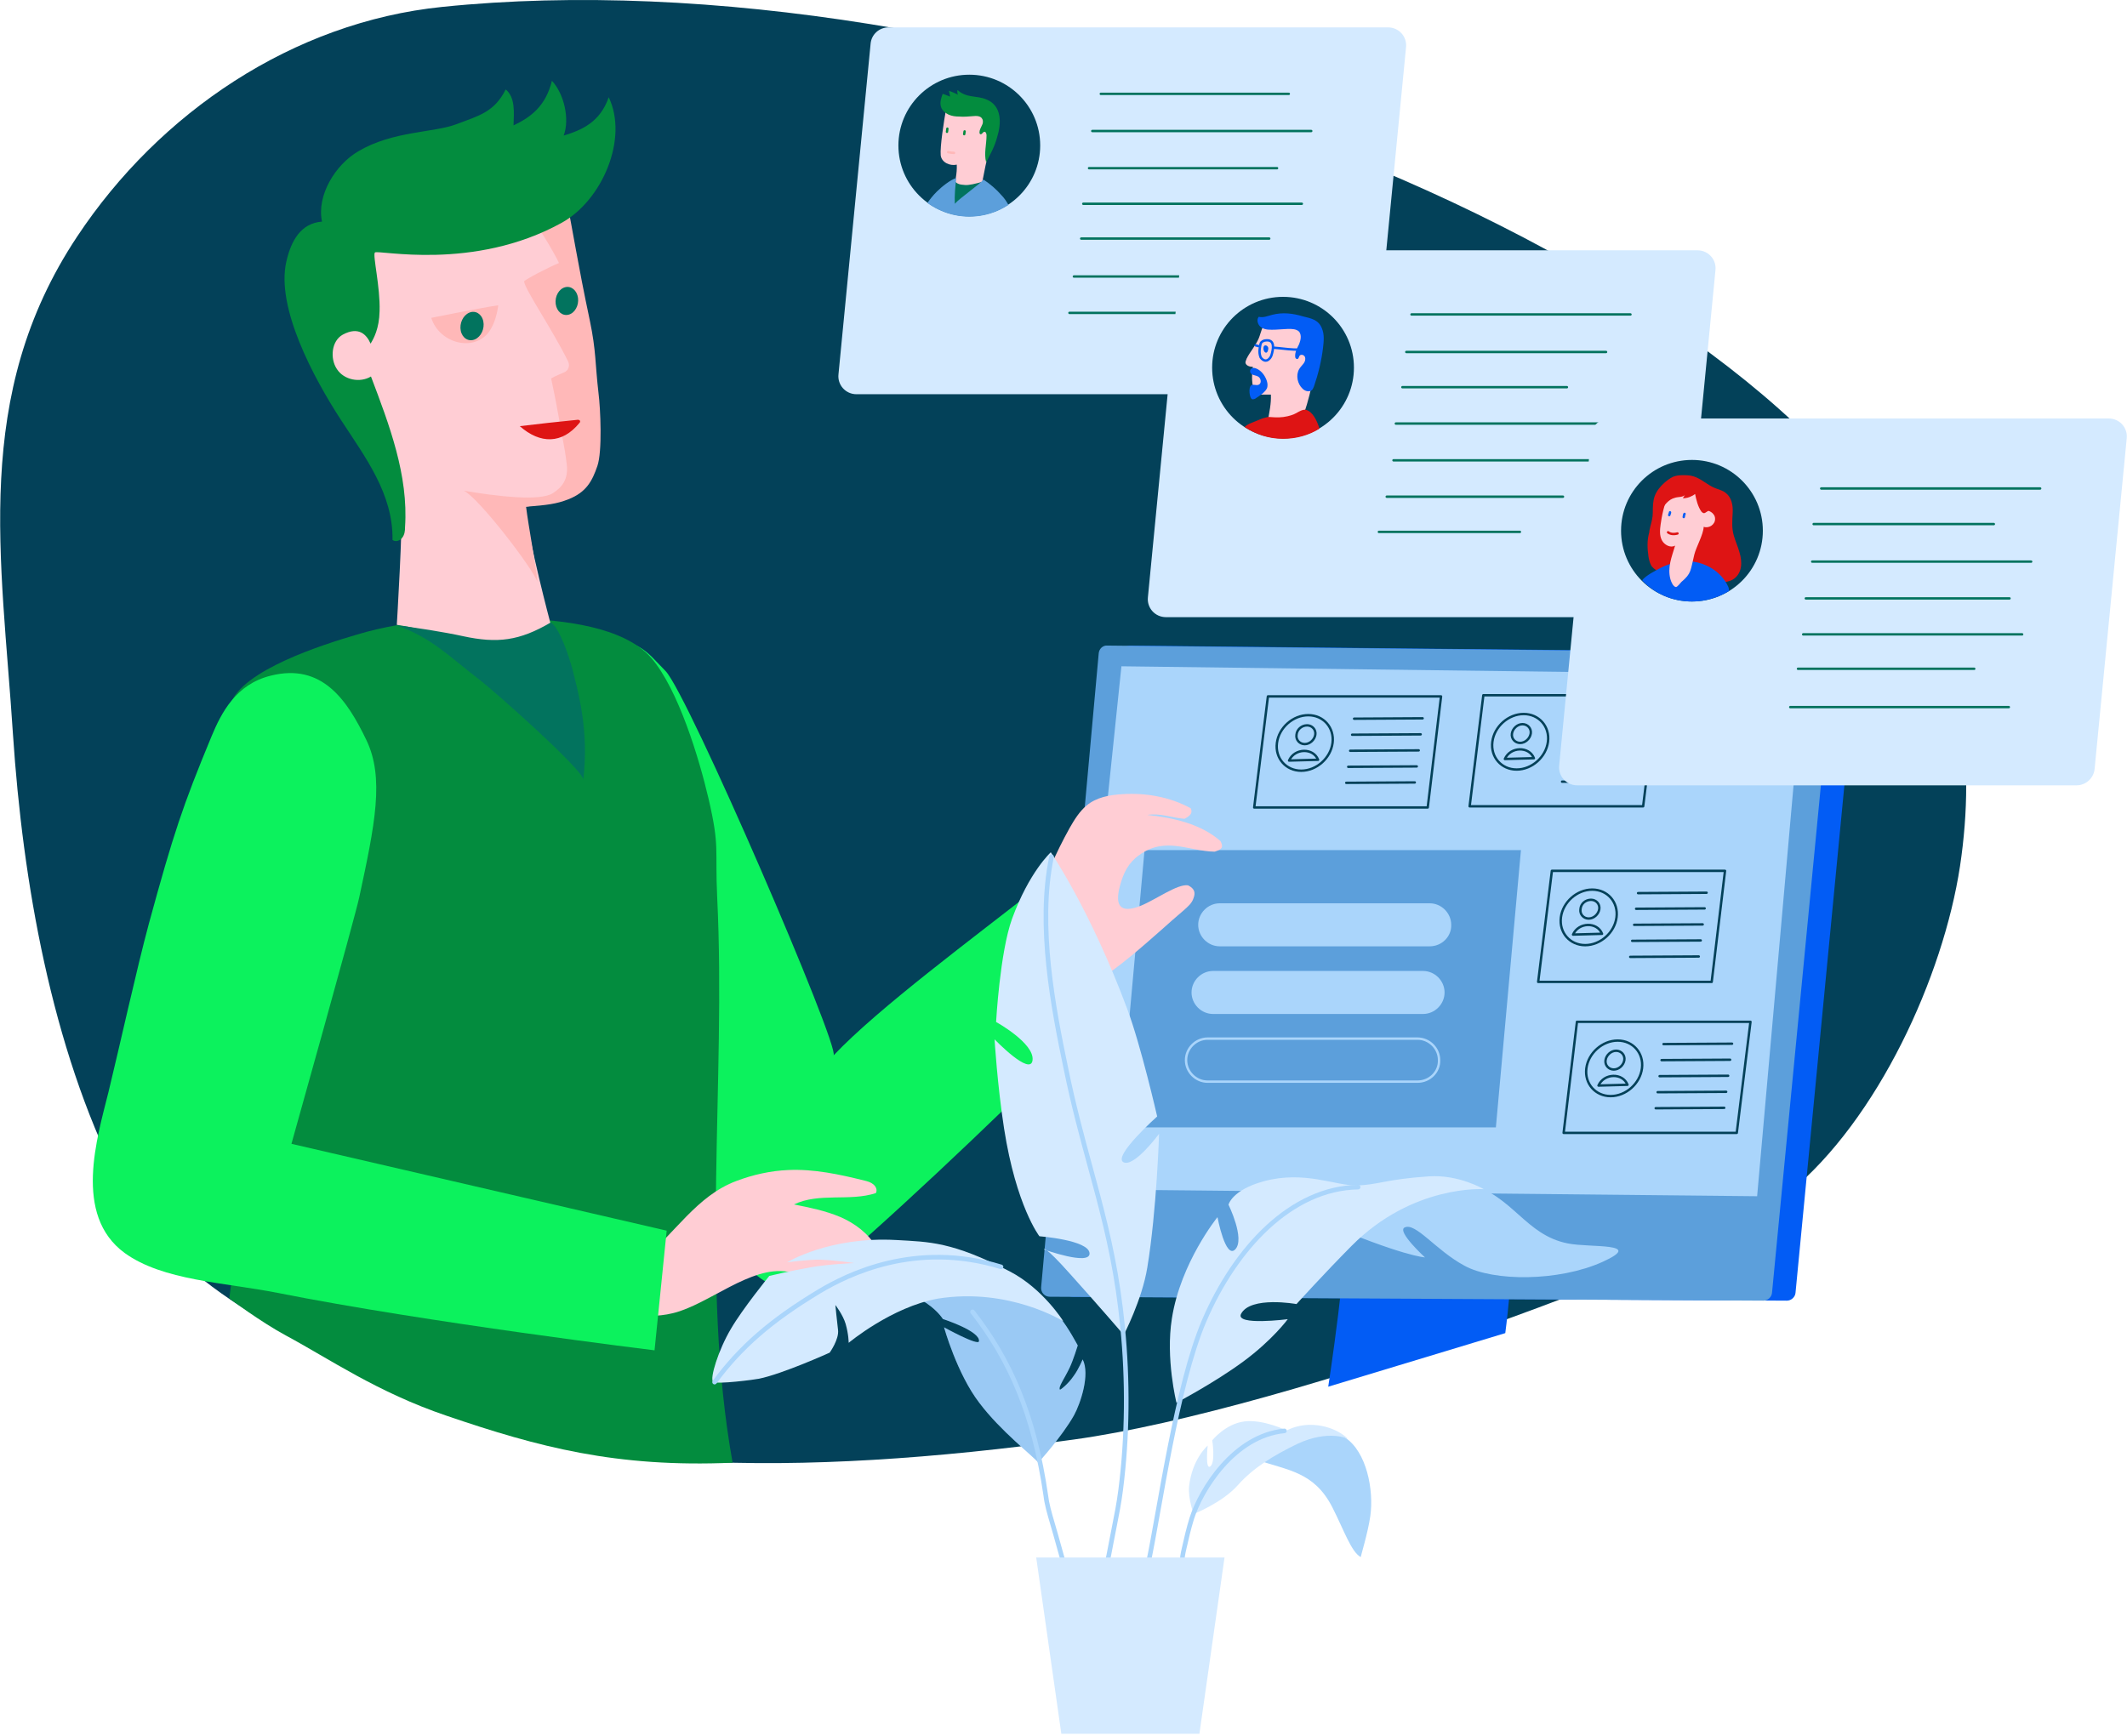 <svg width="887" height="724" viewBox="0 0 887 724" fill="none" xmlns="http://www.w3.org/2000/svg">
<path d="M167.602 581.214C231.958 614.983 331.922 616.452 447.892 600.464C537.729 588.065 716.422 521.831 746.151 497.358C783.066 467.015 810.343 407.469 817.367 361.298C824.228 315.619 817.693 273.039 794.336 232.581C716.26 96.521 406.73 -19.962 184.426 2.878C122.194 9.24 66.495 46.926 32.193 98.642C-11.908 165.04 0.669 232.907 5.406 306.321C9.489 367.825 21.413 436.507 49.344 491.976C72.375 537.655 122.03 557.232 167.602 581.214Z" fill="#034159"/>
<path d="M632.14 498.175C630.832 533.739 627.73 556.09 627.73 556.09L553.9 578.441C553.9 578.441 562.067 526.072 562.557 494.585C562.557 493.606 566.966 496.869 567.784 496.379" fill="#025CF5"/>
<path d="M467.984 272.55L443.973 537.001C443.809 539.123 445.444 540.917 447.566 540.917L745.171 542.55C746.968 542.55 748.6 541.081 748.764 539.287L774.083 276.302C774.245 274.182 772.612 272.388 770.488 272.388L471.576 269.287C469.616 269.125 468.146 270.592 467.984 272.55Z" fill="#025CF5"/>
<path d="M458.184 272.55L434.172 537.001C434.009 539.123 435.642 540.917 437.766 540.917L735.37 542.55C737.168 542.55 738.8 541.081 738.964 539.287L764.281 276.302C764.445 274.182 762.811 272.388 760.688 272.388L461.777 269.287C459.98 269.125 458.346 270.592 458.184 272.55Z" fill="#5C9FDB"/>
<path d="M752.031 281.522L467.656 277.934L444.952 496.054L732.757 498.99L752.031 281.522Z" fill="#AAD5FB"/>
<path d="M341.396 532.923C337.966 535.207 334.373 536.839 330.452 537.165C317.712 538.308 308.4 525.909 302.357 514.652C288.31 488.385 272.793 462.12 263.482 434.387C253.682 405.021 246.333 375.33 232.938 347.594C223.79 328.672 213.991 308.279 217.421 287.56C218.727 279.403 222.81 271.081 230.326 267.819C236.369 265.209 239.961 262.108 246.495 263.577C268.709 268.472 268.547 270.755 277.53 279.892C286.84 289.354 350.542 437.16 347.603 440.259C366.223 420.519 406.242 390.992 433.355 369.62C439.563 381.04 443.645 389.685 451.487 399.801C460.306 411.221 460.634 421.498 459.164 422.967C426.496 455.595 384.028 496.707 349.236 526.888C346.623 529.008 344.173 531.129 341.396 532.923Z" fill="#0CF25D"/>
<path d="M148.817 264.72C170.378 258.194 194.715 257.215 217.257 258.031C233.916 258.684 260.051 261.129 271.649 274.508C282.919 287.722 291.575 316.434 295.496 333.239C300.233 353.632 298.11 353.632 299.09 374.513C302.847 451.19 291.955 534.613 305.512 610.148C257.001 612.269 224.497 603.622 186.275 590.572C157.363 580.782 137.273 566.79 119.305 557.126C108.688 551.418 95.621 541.628 95.621 541.628C95.621 541.628 102.919 483.982 102.755 480.066C102.429 418.725 94.262 414.809 97.692 353.468C98.672 335.033 90.342 311.541 96.058 293.922C100.632 279.564 134.933 268.797 148.817 264.72Z" fill="#038C3E"/>
<path d="M165.479 260.642C179.853 262.762 184.917 266.024 203.047 268.797C221.178 271.571 229.507 259.825 229.507 259.825C229.507 259.825 220.524 226.055 218.891 211.373C235.388 209.251 241.922 208.599 246.823 196.2C248.945 190.654 251.395 169.119 242.412 121.808C240.451 111.204 235.225 85.59 231.796 74.334C228.529 63.566 216.931 72.05 205.661 71.56C178.383 70.581 155.352 83.959 140.978 107.288C127.421 129.149 139.182 159.493 152.412 178.744C160.579 190.816 164.989 197.669 167.276 212.841C168.093 217.083 165.479 260.642 165.479 260.642Z" fill="#FFCDD4"/>
<path d="M233.102 109.735C229.998 110.877 218.564 116.75 218.564 117.403C218.867 120.733 230.423 137.55 236.915 150.776C237.75 152.477 237.088 154.506 235.353 155.273C233.505 156.089 231.636 156.804 229.834 157.862C231.794 167.161 231.794 167.324 234.408 181.68C235.225 186.085 235.879 189.511 236.369 193.917C237.021 199.952 234.408 203.215 230.652 205.663C225.261 209.251 206.803 206.967 193.411 204.684C199.616 207.621 221.994 236.822 224.118 242.694C223.3 234.701 220.362 219.366 219.382 211.373C227.875 210.719 232.122 210.23 237.021 208.272C244.534 205.337 246.985 200.606 249.109 194.406C251.232 188.368 250.415 170.424 249.599 164.061C248.129 151.336 248.619 146.442 246.005 133.88C240.616 108.43 239.307 98.152 235.715 80.696C236.205 82.328 216.113 90.811 219.544 89.343C221.504 88.853 232.122 107.125 233.102 109.735Z" fill="#FFB8B8"/>
<path d="M149.472 63.077C139.671 68.787 131.994 81.675 134.281 92.442C125.461 93.095 121.377 100.436 119.417 109.083C115.007 128.17 130.688 157.536 142.285 175.318C152.248 190.654 164.009 205.988 163.682 225.238C164.989 226.217 166.786 225.566 167.766 224.261C168.746 222.955 168.909 221.486 168.909 219.856C170.379 198.32 162.375 177.276 154.698 157.046C150.125 159.82 143.428 158.515 140.488 153.947C137.548 149.542 138.201 142.2 142.938 139.59C149.635 136.001 152.902 139.59 154.535 143.342C155.842 141.222 158.129 137.143 158.292 129.802C158.619 119.687 155.352 106.472 156.332 105.33C157.475 104.025 197.33 113.324 234.244 92.932C251.069 83.633 262.176 57.856 253.846 40.563C250.251 51.004 242.576 54.267 235.062 56.551C237.675 49.699 235.225 39.095 230.162 33.711C227.547 44.316 221.342 48.884 214.155 52.309C214.317 46.926 214.971 40.727 210.888 37.3C206.151 46.763 199.78 48.231 190.306 51.82C180.833 55.409 163.845 54.593 149.472 63.077Z" fill="#038C3E"/>
<path d="M623.809 470.278H466.84L477.294 354.611H634.263L623.809 470.278Z" fill="#5C9FDB"/>
<path d="M243.228 325.245C245.678 305.178 241.268 289.191 238.655 278.913C237.511 274.671 233.428 261.783 229.671 259.663C216.603 267.329 207.457 268.472 193.083 265.371C185.733 263.741 172.502 261.619 164.989 260.804C179.363 265.371 188.346 274.671 199.454 283.155C205.823 287.886 243.882 321.819 243.228 325.245Z" fill="#02735E"/>
<path d="M216.767 177.765C225.261 185.27 234.408 185.27 241.596 176.46C241.758 176.297 241.922 176.134 241.922 175.808C241.922 175.155 241.106 174.992 240.451 175.155C232.448 175.971 224.608 176.786 216.767 177.765Z" fill="#DE1414"/>
<path d="M207.784 127.354C202.557 128.007 179.853 132.575 179.853 132.575C183.119 143.179 197.656 147.095 204.027 138.285C206.151 135.185 207.293 131.107 207.784 127.354Z" fill="#FFB8B8"/>
<path d="M198.01 141.582C200.606 140.488 202.189 137.102 201.548 134.021C200.909 130.94 198.286 129.33 195.692 130.424C193.096 131.519 191.512 134.904 192.151 137.985C192.792 141.067 195.414 142.677 198.01 141.582Z" fill="#02735E"/>
<path d="M237.151 131.252C239.723 130.559 241.465 127.437 241.046 124.28C240.627 121.122 238.202 119.125 235.633 119.818C233.061 120.511 231.319 123.633 231.738 126.79C232.157 129.948 234.582 131.945 237.151 131.252Z" fill="#02735E"/>
<path d="M458.02 408.937C467.494 402.738 475.987 395.233 484.317 387.891C487.421 385.118 490.524 382.345 493.629 379.733C495.261 378.267 497.057 376.798 497.711 374.677C498.528 372.557 498.365 370.761 495.425 369.294C491.014 368.641 481.866 375.33 475.823 377.777C471.74 379.408 463.737 381.855 467.004 369.62C468.474 364.235 470.434 359.994 475.007 356.731C485.951 348.737 495.751 355.101 506.531 355.263C509.636 354.284 510.288 353.468 508.981 350.859C500.814 343.68 489.218 341.069 478.438 339.928C483.991 339.111 488.402 341.069 493.955 341.559C496.077 340.418 497.547 339.275 496.567 337.155C487.911 332.424 477.784 330.628 467.984 331.281C462.593 331.607 457.204 332.586 453.119 336.012C450.179 338.46 448.056 341.886 446.096 345.311C440.215 355.916 435.316 367.008 431.721 378.592C426.332 395.885 437.602 422.313 458.02 408.937Z" fill="#FFCDD4"/>
<path d="M307.094 492.627C313.953 490.018 321.305 488.385 328.654 488.06C339.436 487.57 350.052 489.854 360.506 492.465C361.812 492.791 363.12 493.117 364.263 494.096C365.407 495.075 365.897 496.543 365.243 497.686C354.299 501.274 341.558 497.358 331.104 502.417C337.638 503.722 344.173 505.026 350.378 507.638C356.423 510.247 362.14 514.489 365.407 520.199C366.387 522.157 367.203 524.276 366.549 526.398C365.897 528.518 363.282 529.987 361.486 528.682C361.976 530.64 362.466 532.76 361.812 534.718C361.16 536.676 358.873 538.144 357.075 537.329C357.565 539.613 357.403 542.875 355.115 543.691C354.299 544.016 353.483 543.854 352.666 543.691C343.519 541.571 337.802 531.945 328.492 530.476C312.975 527.867 295.498 544.18 280.633 547.77C277.366 548.585 273.936 548.911 270.505 548.911C269.525 548.911 268.547 548.911 267.566 548.422C265.116 547.281 264.788 544.016 264.788 541.407C264.788 538.144 264.626 534.718 264.626 531.455C264.626 530.476 264.626 529.661 264.952 528.682C265.442 527.213 266.912 526.234 268.057 525.419C281.287 514.814 290.433 498.827 307.094 492.627Z" fill="#FFCDD4"/>
<path d="M272.956 563.268L278.019 513.348L121.54 477.129C121.54 477.129 148.001 382.834 149.798 374.351C156.331 344.006 160.415 324.428 152.738 308.605C144.734 291.964 134.28 276.466 112.883 281.85C98.346 285.439 92.302 297.348 88.219 307.136C76.132 336.338 72.375 347.595 62.084 385.282C57.021 404.042 49.834 436.671 45.261 455.431C40.524 474.52 30.396 506.821 51.957 522.646C67.965 534.228 93.282 534.882 115.66 539.287C178.056 551.684 272.956 563.268 272.956 563.268Z" fill="#0CF25D"/>
<path fill-rule="evenodd" clip-rule="evenodd" d="M690.943 290.006H618.584L612.867 336.338H685.226L690.943 290.006Z" stroke="#034159" stroke-miterlimit="10" stroke-linecap="round" stroke-linejoin="round"/>
<path d="M651.414 326.061L679.999 325.897L651.414 326.061ZM635.407 297.838C641.776 297.838 646.351 303.058 645.535 309.42C644.717 315.783 638.838 321.004 632.466 321.004C626.097 321.004 621.522 315.783 622.34 309.42C623.157 303.058 629.036 297.838 635.407 297.838ZM634.917 302.079C637.039 302.079 638.674 303.873 638.347 305.995C638.019 308.115 636.061 309.909 633.937 309.909C631.814 309.909 630.18 308.115 630.506 305.995C630.834 303.873 632.792 302.079 634.917 302.079ZM639.654 316.273C637.693 311.216 629.854 311.378 627.567 316.598L639.654 316.273ZM654.681 299.306L683.266 299.142L654.681 299.306ZM653.864 305.995L682.448 305.831L653.864 305.995ZM653.048 312.682L681.632 312.521L653.048 312.682ZM652.23 319.372L680.815 319.21L652.23 319.372Z" stroke="#034159" stroke-miterlimit="10" stroke-linecap="round" stroke-linejoin="round"/>
<path fill-rule="evenodd" clip-rule="evenodd" d="M719.363 363.256H647.167L641.45 409.589H713.81L719.363 363.256Z" stroke="#034159" stroke-miterlimit="10" stroke-linecap="round" stroke-linejoin="round"/>
<path d="M679.835 399.147L708.419 398.985L679.835 399.147ZM663.99 371.088C670.362 371.088 674.934 376.309 674.118 382.67C673.302 389.034 667.421 394.254 661.052 394.254C654.681 394.254 650.108 389.034 650.924 382.67C651.74 376.309 657.621 371.088 663.99 371.088ZM663.5 375.33C665.625 375.33 667.257 377.124 666.931 379.244C666.605 381.366 664.644 383.16 662.52 383.16C660.398 383.16 658.763 381.366 659.091 379.244C659.254 376.96 661.214 375.33 663.5 375.33ZM668.075 389.523C666.115 384.464 658.273 384.628 655.987 389.849L668.075 389.523ZM683.102 372.557L711.685 372.393L683.102 372.557ZM682.286 379.082L710.869 378.918L682.286 379.082ZM681.468 385.771L710.053 385.607L681.468 385.771ZM680.651 392.458L709.237 392.296L680.651 392.458Z" stroke="#034159" stroke-miterlimit="10" stroke-linecap="round" stroke-linejoin="round"/>
<path fill-rule="evenodd" clip-rule="evenodd" d="M600.943 290.495H528.747L523.03 336.827H595.39L600.943 290.495Z" stroke="#034159" stroke-miterlimit="10" stroke-linecap="round" stroke-linejoin="round"/>
<path d="M561.413 326.55L589.999 326.386L561.413 326.55ZM545.57 298.327C551.939 298.327 556.514 303.548 555.698 309.909C554.88 316.273 549.001 321.493 542.63 321.493C536.26 321.493 531.686 316.273 532.504 309.909C533.32 303.548 539.199 298.327 545.57 298.327ZM545.08 302.569C547.204 302.569 548.837 304.363 548.511 306.483C548.183 308.605 546.224 310.399 544.1 310.399C541.978 310.399 540.343 308.605 540.669 306.483C540.833 304.363 542.794 302.569 545.08 302.569ZM549.653 316.924C547.693 311.867 539.853 312.031 537.567 317.252L549.653 316.924ZM564.682 299.796L593.265 299.632L564.682 299.796ZM563.864 306.483L592.449 306.321L563.864 306.483ZM563.047 313.172L591.633 313.01L563.047 313.172ZM562.231 319.861L590.815 319.697L562.231 319.861Z" stroke="#034159" stroke-miterlimit="10" stroke-linecap="round" stroke-linejoin="round"/>
<path fill-rule="evenodd" clip-rule="evenodd" d="M729.981 426.229H657.621L652.068 472.562H724.263L729.981 426.229Z" stroke="#034159" stroke-miterlimit="10" stroke-linecap="round" stroke-linejoin="round"/>
<path d="M690.453 462.284L719.036 462.12L690.453 462.284ZM674.608 434.059C680.979 434.059 685.552 439.28 684.736 445.643C683.918 452.005 678.039 457.225 671.668 457.225C665.298 457.225 660.724 452.005 661.542 445.643C662.358 439.28 668.237 434.059 674.608 434.059ZM673.954 438.301C676.078 438.301 677.711 440.097 677.385 442.217C677.059 444.339 675.098 446.133 672.974 446.133C670.851 446.133 669.217 444.339 669.545 442.217C669.871 440.097 671.832 438.301 673.954 438.301ZM678.691 452.494C676.733 447.438 668.891 447.601 666.605 452.822L678.691 452.494ZM693.72 435.528L722.303 435.366L693.72 435.528ZM692.902 442.217L721.487 442.053L692.902 442.217ZM692.085 448.906L720.671 448.742L692.085 448.906ZM691.269 455.595L719.853 455.431L691.269 455.595Z" stroke="#034159" stroke-miterlimit="10" stroke-linecap="round" stroke-linejoin="round"/>
<path d="M596.204 394.744H508.655C503.755 394.744 499.672 390.664 499.672 385.771C499.672 380.876 503.755 376.798 508.655 376.798H596.204C601.105 376.798 605.187 380.876 605.187 385.771C605.351 390.664 601.269 394.744 596.204 394.744Z" fill="#AAD5FB"/>
<path d="M593.429 422.967H505.879C500.978 422.967 496.895 418.889 496.895 413.994C496.895 409.099 500.978 405.021 505.879 405.021H593.429C598.328 405.021 602.413 409.099 602.413 413.994C602.413 418.889 598.328 422.967 593.429 422.967Z" fill="#AAD5FB"/>
<path d="M591.141 451.19H503.591C498.692 451.19 494.607 447.112 494.607 442.217C494.607 437.322 498.692 433.244 503.591 433.244H591.141C596.042 433.244 600.124 437.322 600.124 442.217C600.288 447.112 596.204 451.19 591.141 451.19Z" stroke="#AAD5FB" stroke-miterlimit="10" stroke-linecap="round" stroke-linejoin="round"/>
<path d="M565.597 164.446H357.176C352.601 164.446 349.172 160.531 349.663 156.126L363.055 18.272C363.383 14.357 366.65 11.42 370.568 11.42H578.827C583.4 11.42 586.831 15.335 586.341 19.74L572.948 157.594C572.784 161.347 569.517 164.446 565.597 164.446Z" fill="#D4EAFF"/>
<path d="M459.054 39.154H537.457" stroke="#02735E" stroke-miterlimit="10" stroke-linecap="round" stroke-linejoin="round"/>
<path d="M455.506 54.652H546.813" stroke="#02735E" stroke-miterlimit="10" stroke-linecap="round" stroke-linejoin="round"/>
<path d="M454.153 70.151H532.556" stroke="#02735E" stroke-miterlimit="10" stroke-linecap="round" stroke-linejoin="round"/>
<path d="M451.75 84.997H542.893" stroke="#02735E" stroke-miterlimit="10" stroke-linecap="round" stroke-linejoin="round"/>
<path d="M450.887 99.516H529.289" stroke="#02735E" stroke-miterlimit="10" stroke-linecap="round" stroke-linejoin="round"/>
<path d="M447.829 115.341H533.372" stroke="#02735E" stroke-miterlimit="10" stroke-linecap="round" stroke-linejoin="round"/>
<path d="M445.986 130.513H521.122" stroke="#02735E" stroke-miterlimit="10" stroke-linecap="round" stroke-linejoin="round"/>
<path d="M404.218 90.217C420.546 90.217 433.782 76.997 433.782 60.689C433.782 44.38 420.546 31.16 404.218 31.16C387.889 31.16 374.653 44.38 374.653 60.689C374.653 76.997 387.889 90.217 404.218 90.217Z" fill="#034159"/>
<path d="M392.294 64.767C392.62 67.704 396.051 69.335 398.992 68.683C399.154 72.435 398.337 75.861 397.357 79.45C400.298 79.776 403.074 80.102 406.015 80.429C406.995 80.592 407.975 80.592 408.627 79.776C408.955 79.45 408.955 78.96 409.118 78.471C410.426 72.109 411.404 65.909 413.364 59.71C414.182 57.099 415.161 54.489 415.325 51.716C415.489 48.943 414.508 46.006 412.384 44.375C411.242 43.559 409.608 43.069 408.137 42.743C404.871 42.091 401.604 41.601 398.337 41.601C397.521 41.601 396.541 41.601 395.725 42.091C394.745 42.58 394.907 44.048 394.581 45.19C393.601 50.737 391.968 61.178 392.294 64.767Z" fill="#FFCDD4"/>
<path d="M398.011 75.371C397.847 75.208 396.703 75.371 396.541 75.534C396.377 75.534 396.377 75.697 396.215 75.861C395.561 77.166 395.071 78.471 394.581 79.776C394.091 81.407 393.601 83.365 394.581 84.67C395.397 85.975 397.031 86.465 398.664 86.628C401.604 86.954 404.709 86.302 406.995 84.344C408.627 82.876 413.202 74.719 410.098 75.697C406.831 76.676 403.891 77.329 402.42 77.166C400.298 77.002 399.154 76.839 398.011 75.371Z" fill="#02735E"/>
<path d="M404.219 90.38C410.262 90.38 415.815 88.586 420.552 85.486C419.735 84.018 418.755 82.549 417.611 81.407C415.489 78.96 413.038 76.84 410.098 74.882C409.118 76.513 400.298 82.549 398.174 84.997C398.011 81.571 398.338 77.655 398.828 74.229C396.215 75.045 392.62 77.982 390.66 79.939C389.028 81.571 387.884 83.039 386.741 84.67C391.478 88.096 397.521 90.38 404.219 90.38Z" fill="#5C9FDB"/>
<path d="M411.242 41.438C409.282 40.622 407.159 40.459 405.035 40.133C402.912 39.806 400.788 38.991 399.318 37.523C399.154 38.175 399.154 38.828 399.482 39.48C398.175 38.828 397.031 38.338 395.725 37.849C395.887 38.664 396.051 39.48 396.215 40.296C395.235 39.969 394.255 39.48 393.111 39.154C392.458 40.949 391.804 42.906 392.458 44.701C392.948 46.169 394.255 47.148 395.561 47.8C397.031 48.453 398.502 48.616 399.972 48.616C401.932 48.779 403.728 48.616 405.689 48.453C407.159 48.29 408.955 48.29 409.608 49.595C410.098 50.411 409.936 51.553 409.446 52.368C409.118 53.184 408.465 54.163 408.465 55.142C408.465 55.468 408.465 55.794 408.791 55.958C409.446 56.284 409.772 55.142 410.426 54.979C411.078 54.816 411.406 55.794 411.406 56.447C411.406 60.199 410.262 64.115 411.242 67.704C413.038 64.278 414.835 61.015 415.815 57.263C417.611 51.553 417.939 44.048 411.242 41.438Z" fill="#038C3E"/>
<path d="M395.071 53.674C395.071 54.163 394.907 54.652 394.907 54.979" stroke="#038C3E" stroke-miterlimit="10" stroke-linecap="round" stroke-linejoin="round"/>
<path d="M402.256 54.815C402.256 55.142 402.094 55.631 402.094 55.958" stroke="#038C3E" stroke-miterlimit="10" stroke-linecap="round" stroke-linejoin="round"/>
<path d="M395.399 63.462C396.215 63.625 397.031 63.788 397.848 63.788" stroke="#FFB8B8" stroke-miterlimit="10" stroke-linecap="round" stroke-linejoin="round"/>
<path d="M694.473 257.437H486.214C481.641 257.437 478.21 253.521 478.7 249.117L492.093 111.262C492.421 107.347 495.688 104.41 499.608 104.41H707.865C712.44 104.41 715.869 108.326 715.378 112.731L701.986 250.586C701.658 254.5 698.391 257.437 694.473 257.437Z" fill="#D4EAFF"/>
<path d="M535.053 182.881C551.38 182.881 564.617 169.661 564.617 153.353C564.617 137.045 551.38 123.824 535.053 123.824C518.724 123.824 505.488 137.045 505.488 153.353C505.488 169.661 518.724 182.881 535.053 182.881Z" fill="#034159"/>
<path d="M519.862 149.601C519.862 149.764 519.698 149.927 519.698 150.09C519.534 150.416 519.372 150.906 519.372 151.232C519.534 152.537 521.168 153.027 522.475 153.027C521.985 155.963 521.985 159.063 522.639 161.999C522.803 162.978 523.129 163.957 523.945 164.284C524.435 164.447 524.761 164.447 525.251 164.61C526.885 164.61 528.356 164.61 529.988 164.61C530.152 168.362 529.336 171.951 528.682 175.703C531.786 176.519 534.889 176.845 537.992 176.845C539.3 176.845 540.442 176.682 541.586 176.03C542.728 175.214 543.383 173.746 543.873 172.277C545.507 167.546 546.649 162.489 547.793 157.595C548.936 152.864 551.06 146.664 550.08 141.933C549.426 138.833 547.465 136.06 544.689 134.265C541.912 132.471 538.646 131.818 535.543 131.981C533.093 131.981 530.642 132.634 528.682 134.102C526.069 135.897 526.069 138.344 524.925 141.117C523.619 144.217 521.332 146.664 519.862 149.601Z" fill="#FFCDD4"/>
<path d="M530.478 131.329C528.682 131.818 526.722 132.634 524.925 132.144C523.783 133.449 524.599 135.897 526.231 136.712C527.866 137.691 529.662 137.528 531.622 137.528C533.419 137.365 535.379 137.365 537.175 137.202C538.81 137.202 540.606 137.202 541.75 138.344C542.893 139.812 542.402 141.933 541.75 143.564C540.932 145.196 539.952 146.99 540.116 148.785C540.116 149.274 540.442 149.763 540.932 149.763C541.586 149.763 541.586 148.948 541.912 148.458C542.402 147.643 543.873 147.969 544.199 148.948C544.527 149.927 544.199 150.906 543.547 151.721C542.893 152.537 542.24 153.19 541.75 154.005C540.28 156.615 541.096 160.205 543.221 162.162C544.199 163.141 545.833 163.631 546.977 162.815C547.467 162.489 547.629 161.836 547.956 161.183C549.754 155.963 551.06 150.579 551.714 145.196C552.04 142.422 552.366 139.486 551.224 136.875C549.754 133.286 546.649 132.797 543.383 131.981C538.972 130.676 534.889 130.187 530.478 131.329Z" fill="#025CF5"/>
<path d="M521.331 154.984C521.331 155.637 521.821 156.126 522.801 156.452C523.781 156.779 524.597 156.779 525.251 157.594C525.905 158.41 526.067 160.042 524.761 160.531C523.781 160.857 522.637 160.205 521.821 160.694C520.514 161.51 521.004 166.404 522.311 166.567C522.801 166.567 523.455 166.404 523.781 166.078C524.761 165.425 525.741 164.773 526.557 164.12C527.374 163.304 528.354 162.489 528.518 161.347C528.682 160.368 528.518 159.552 528.192 158.573C527.374 156.452 525.905 154.495 523.781 153.679C522.149 153.027 521.168 154.005 521.331 154.984Z" fill="#025CF5"/>
<path d="M526.885 145.196C526.885 145.359 526.885 145.522 526.885 145.685C527.212 147.316 528.52 147.806 528.846 145.848C529.336 144.054 526.885 143.238 526.885 145.196Z" fill="#025CF5"/>
<path d="M527.212 142.096C526.721 142.259 526.395 142.422 526.067 142.748C525.741 143.075 525.741 143.401 525.577 143.89C525.415 144.869 525.251 145.685 525.251 146.664C525.251 147.479 525.415 148.295 525.741 149.111C526.231 149.763 526.885 150.416 527.866 150.416C528.518 150.416 529.172 149.927 529.662 149.274C530.152 148.621 530.314 147.969 530.478 147.316C531.294 144.217 531.132 141.28 527.212 142.096Z" stroke="#025CF5" stroke-miterlimit="10" stroke-linecap="round" stroke-linejoin="round"/>
<path d="M541.586 145.848C538.646 145.848 535.869 145.522 532.929 145.196C532.275 145.196 531.785 145.032 531.132 145.032" stroke="#025CF5" stroke-miterlimit="10" stroke-linecap="round" stroke-linejoin="round"/>
<path d="M524.761 144.38C524.435 144.217 523.945 144.217 523.619 144.054" stroke="#025CF5" stroke-miterlimit="10" stroke-linecap="round" stroke-linejoin="round"/>
<path d="M535.051 183.044C540.604 183.044 545.831 181.576 550.242 178.803C549.262 175.54 547.465 171.788 544.689 170.972C542.892 170.482 540.604 172.603 538.808 173.093C536.521 173.909 533.909 174.235 531.458 174.072C530.642 174.072 529.662 173.909 528.844 173.909C528.028 174.072 527.212 174.398 526.393 174.561C524.925 175.214 523.455 175.703 521.985 176.356C520.84 176.845 519.698 177.334 519.044 178.15C523.781 181.25 529.172 183.044 535.051 183.044Z" fill="#DE1414"/>
<path d="M588.627 131.165H679.934" stroke="#02735E" stroke-miterlimit="10" stroke-linecap="round" stroke-linejoin="round"/>
<path d="M586.458 146.827H669.761" stroke="#02735E" stroke-miterlimit="10" stroke-linecap="round" stroke-linejoin="round"/>
<path d="M584.824 161.51H653.426" stroke="#02735E" stroke-miterlimit="10" stroke-linecap="round" stroke-linejoin="round"/>
<path d="M582.094 176.682H673.401" stroke="#02735E" stroke-miterlimit="10" stroke-linecap="round" stroke-linejoin="round"/>
<path d="M581.114 192.016H672.257" stroke="#02735E" stroke-miterlimit="10" stroke-linecap="round" stroke-linejoin="round"/>
<path d="M578.291 207.189H651.794" stroke="#02735E" stroke-miterlimit="10" stroke-linecap="round" stroke-linejoin="round"/>
<path d="M575.024 221.872H633.827" stroke="#02735E" stroke-miterlimit="10" stroke-linecap="round" stroke-linejoin="round"/>
<path d="M865.978 327.587H657.72C653.147 327.587 649.716 323.673 650.206 319.267L663.601 181.413C663.927 177.498 667.193 174.561 671.114 174.561H879.371C883.946 174.561 887.374 178.476 886.884 182.881L873.492 320.736C873.164 324.488 869.897 327.587 865.978 327.587Z" fill="#D4EAFF"/>
<path d="M705.579 250.912C721.906 250.912 735.142 237.692 735.142 221.382C735.142 205.074 721.906 191.854 705.579 191.854C689.251 191.854 676.013 205.074 676.013 221.382C676.013 237.692 689.251 250.912 705.579 250.912Z" fill="#034159"/>
<path d="M688.266 219.424C688.754 217.63 689.244 215.836 689.244 213.878C689.244 211.594 689.244 209.147 690.062 206.863C690.878 204.743 692.348 202.947 693.981 201.478C695.125 200.501 696.269 199.522 697.737 198.869C698.882 198.38 700.352 198.216 701.658 198.216C703.128 198.216 704.763 198.216 706.233 198.705C709.5 199.684 711.948 202.296 715.217 203.6C716.849 204.253 718.483 204.579 719.789 205.72C722.076 207.516 722.73 210.779 722.566 213.716C722.402 217.14 722.076 220.241 723.056 223.504C723.71 225.787 724.688 227.909 725.342 230.193C725.997 232.313 726.323 234.434 725.997 236.554C725.669 238.676 724.526 240.634 722.566 241.775C719.789 243.407 716.195 242.59 713.256 243.569C710.642 244.386 709.336 246.996 706.559 247.485C702.474 248.3 700.026 246.832 697.411 243.897C695.451 241.775 693.165 240.145 691.042 238.187C690.062 237.37 688.918 236.718 688.428 235.575C687.938 234.596 687.611 233.292 687.447 232.151C686.957 228.724 686.795 225.462 687.775 222.035C687.775 221.22 688.102 220.403 688.266 219.424Z" fill="#DE1414"/>
<path d="M705.579 250.912C711.296 250.912 716.523 249.279 721.095 246.506C721.095 246.017 720.932 245.365 720.769 244.876C717.829 238.187 710.642 234.107 703.454 234.107C699.862 234.107 696.105 235.086 692.838 236.718C691.368 237.533 685.977 240.145 684.835 242.101C690.062 247.649 697.411 250.912 705.579 250.912Z" fill="#025CF5"/>
<path d="M692.512 218.773C692.186 221.056 692.022 223.34 693.002 225.298C693.982 227.256 696.595 228.724 698.555 227.582C697.085 232.477 695.289 236.718 696.595 241.613C696.923 242.754 697.739 244.712 698.881 244.876C699.536 244.876 700.842 243.08 701.17 242.754C705.417 239.166 704.926 238.023 706.559 231.334C707.375 228.071 710.316 223.014 710.48 219.752C712.602 220.567 715.38 218.773 715.216 216.325C715.216 214.042 712.276 212.247 710.316 213.226C711.46 208.985 709.825 203.926 706.069 201.968C696.269 197.401 693.328 212.737 692.512 218.773Z" fill="#FFCDD4"/>
<path d="M705.579 206.863C704.435 207.516 703.128 207.842 701.82 207.842C701.984 207.352 702.31 207.027 702.638 206.537C701.494 207.516 699.698 207.189 698.391 207.678C695.777 208.331 693.981 210.779 692.674 213.062C692.674 213.062 692.02 210.941 692.02 210.615C692.02 209.636 692.348 208.985 692.674 208.168C693.655 206.537 693.164 204.579 694.145 202.947C695.287 201.153 697.411 200.174 699.534 200.012C701.658 199.848 703.78 200.499 705.741 200.989C708.681 201.968 711.948 203.275 713.582 205.884C714.398 207.352 715.215 209.147 714.562 210.779C714.072 211.92 712.274 213.226 711.132 213.878C710.968 214.041 710.642 214.041 710.478 214.041C710.152 214.041 709.825 213.716 709.498 213.388C708.027 211.268 707.375 208.495 706.885 206.048C706.395 206.373 706.069 206.699 705.579 206.863Z" fill="#DE1414"/>
<path d="M695.615 222.035C696.431 222.687 697.737 223.014 699.535 222.525" stroke="#DE1414" stroke-miterlimit="10" stroke-linecap="round" stroke-linejoin="round"/>
<path d="M702.476 214.367C702.148 215.02 702.312 215.182 702.148 215.672" stroke="#025CF5" stroke-miterlimit="10" stroke-linecap="round" stroke-linejoin="round"/>
<path d="M696.431 213.716C696.431 214.042 696.267 214.203 696.105 214.857" stroke="#025CF5" stroke-miterlimit="10" stroke-linecap="round" stroke-linejoin="round"/>
<path d="M759.479 203.764H850.786" stroke="#02735E" stroke-miterlimit="10" stroke-linecap="round" stroke-linejoin="round"/>
<path d="M756.33 218.609H831.466" stroke="#02735E" stroke-miterlimit="10" stroke-linecap="round" stroke-linejoin="round"/>
<path d="M755.722 234.271H847.029" stroke="#02735E" stroke-miterlimit="10" stroke-linecap="round" stroke-linejoin="round"/>
<path d="M753.063 249.607H837.999" stroke="#02735E" stroke-miterlimit="10" stroke-linecap="round" stroke-linejoin="round"/>
<path d="M751.965 264.615H843.272" stroke="#02735E" stroke-miterlimit="10" stroke-linecap="round" stroke-linejoin="round"/>
<path d="M749.796 278.973H823.298" stroke="#02735E" stroke-miterlimit="10" stroke-linecap="round" stroke-linejoin="round"/>
<path d="M746.576 294.96H837.719" stroke="#02735E" stroke-miterlimit="10" stroke-linecap="round" stroke-linejoin="round"/>
<path fill-rule="evenodd" clip-rule="evenodd" d="M432.972 610.107C432.972 610.107 442.794 599.386 447.862 590.401C450.557 585.515 454.675 573.376 451.507 567.071C451.507 566.914 449.923 571.013 447.704 574.007C445.328 577.475 442.16 579.84 442.002 579.682C441.21 578.578 443.902 575.111 446.12 570.382C447.546 567.387 449.446 561.24 449.446 561.24C449.446 561.24 445.328 553.516 442.477 550.205C429.802 535.86 402.711 533.18 384.969 531.604C379.899 531.131 376.889 537.12 371.819 537.435C371.185 537.435 367.542 537.435 367.384 538.224C367.067 539.17 381.483 540.746 384.017 542.164C390.513 545.79 393.206 550.205 393.206 550.205C393.206 550.205 408.89 555.248 408.257 559.505C407.94 561.554 393.683 553.672 393.683 553.672C393.683 553.672 399.068 573.062 408.415 585.199C417.445 597.179 430.911 607.427 432.972 610.107Z" fill="#AAD5FB"/>
<path opacity="0.2" fill-rule="evenodd" clip-rule="evenodd" d="M432.972 610.107C432.972 610.107 442.794 599.388 447.862 590.402C450.557 585.515 454.675 573.378 451.507 567.072C451.507 566.914 449.923 571.013 447.704 574.009C445.328 577.477 442.16 579.84 442.002 579.684C441.21 578.58 443.902 575.111 446.12 570.384C447.546 567.387 449.446 561.24 449.446 561.24C449.446 561.24 445.328 553.516 442.477 550.205C429.802 535.86 402.711 533.18 384.969 531.604C379.899 531.131 376.889 537.122 371.819 537.437C371.185 537.437 367.542 537.437 367.384 538.224C367.067 539.171 381.483 540.748 384.019 542.166C390.513 545.792 393.206 550.205 393.206 550.205C393.206 550.205 408.89 555.25 408.257 559.505C407.94 561.556 393.683 553.674 393.683 553.674C393.683 553.674 399.068 573.062 408.415 585.2C417.445 597.181 430.911 607.427 432.972 610.107Z" fill="#5C9FDB"/>
<path fill-rule="evenodd" clip-rule="evenodd" d="M443.425 551.15C443.425 551.15 435.031 537.593 421.088 530.342C397.009 517.889 387.503 518.047 373.878 517.26C345.837 515.683 328.251 526.56 328.251 526.56C328.251 526.56 337.599 525.298 342.035 525.456C349.48 525.771 356.134 526.875 356.134 526.875C356.134 526.875 345.203 527.347 338.232 528.609C329.202 530.186 320.805 532.235 320.805 532.235C320.805 532.235 309.557 546.106 304.806 554.303C299.577 563.13 295.934 574.953 297.359 576.373C298.468 577.633 315.261 575.427 316.529 575.111C326.509 573.062 345.995 564.234 345.995 564.234C345.995 564.234 349.957 558.718 349.48 554.776C349.005 550.994 348.371 544.372 348.371 544.372C348.371 544.372 351.541 548.47 352.65 552.254C353.917 556.668 353.917 560.136 353.917 560.136C353.917 560.136 371.819 545.161 391.146 541.693C420.93 536.964 443.425 551.15 443.425 551.15Z" fill="#D4EAFF"/>
<path fill-rule="evenodd" clip-rule="evenodd" d="M342.376 539.363C353.702 532.631 381.757 518.455 417.166 529.367C417.674 529.523 418.213 529.24 418.37 528.734C418.528 528.228 418.243 527.69 417.734 527.534C381.539 516.378 352.877 530.889 341.389 537.714L341.385 537.718C320.546 550.221 307.927 561.495 297.223 575.96C296.906 576.386 296.998 576.987 297.426 577.302C297.855 577.616 298.459 577.525 298.774 577.099C309.298 562.876 321.709 551.764 342.376 539.363Z" fill="#AAD5FB"/>
<path fill-rule="evenodd" clip-rule="evenodd" d="M468.621 556.825C468.621 556.825 476.224 542.323 478.443 528.766C482.403 504.647 483.353 472.962 483.353 472.962C483.353 472.962 472.898 487.15 468.463 484.784C464.026 482.262 482.562 465.711 482.562 465.711C482.562 465.711 475.749 435.917 470.047 420.786C454.679 379.484 438.202 355.523 438.202 355.523C438.202 355.523 429.172 363.72 422.044 383.268C416.974 397.297 415.39 426.302 415.39 426.302C415.39 426.302 431.391 435.13 430.599 442.223C429.807 449.159 414.756 433.553 414.756 433.553C414.756 433.553 415.865 452.312 418.716 470.755C423.787 503.229 433.45 515.682 433.45 515.682C433.45 515.682 454.045 517.258 454.362 522.775C454.679 528.135 435.351 521.198 435.351 521.198C435.351 521.198 435.193 518.993 446.282 531.446C457.371 543.741 468.621 556.825 468.621 556.825Z" fill="#D4EAFF"/>
<path fill-rule="evenodd" clip-rule="evenodd" d="M404.973 546.453C404.554 546.778 404.479 547.381 404.806 547.8C420.214 567.51 430.294 590.201 435.185 624.097C435.515 627.191 436.65 631.363 437.912 635.601L437.913 635.603C438.702 638.22 439.786 642.117 440.798 645.758C441.307 647.589 441.799 649.355 442.225 650.859C442.542 651.98 442.824 652.955 443.049 653.701C443.263 654.41 443.452 654.995 443.576 655.263C443.595 655.302 443.623 655.361 443.662 655.423L443.664 655.425C443.681 655.453 443.796 655.643 444.022 655.773C444.171 655.858 444.473 655.972 444.832 655.845C445.164 655.728 445.319 655.479 445.376 655.367C445.475 655.173 445.483 654.987 445.485 654.95V654.946C445.494 654.753 445.455 654.485 445.417 654.25C445.33 653.703 445.144 652.765 444.847 651.366C444.771 651.004 444.499 650.735 444.165 650.64C444.137 650.541 444.107 650.44 444.08 650.338C443.658 648.855 443.172 647.103 442.663 645.278C441.648 641.626 440.552 637.688 439.758 635.054C438.487 630.788 437.407 626.772 437.099 623.878C437.099 623.867 437.097 623.854 437.095 623.842C432.163 589.649 421.966 566.63 406.326 546.62C405.998 546.201 405.394 546.127 404.973 546.453ZM445.322 654.453V654.455V654.453Z" fill="#AAD5FB"/>
<path fill-rule="evenodd" clip-rule="evenodd" d="M572.704 501.337C589.18 498.343 587.595 486.835 612.468 493.77C631.004 498.815 636.074 515.209 653.816 518.678C663.005 520.569 686.294 518.203 668.233 526.402C650.014 534.599 622.765 534.599 610.726 527.978C598.686 521.514 590.289 509.692 585.694 512.056C582.526 513.791 594.249 524.509 594.249 524.509C594.249 524.509 584.902 524.036 551.317 509.692C535.316 502.756 556.227 504.332 572.704 501.337Z" fill="#AAD5FB"/>
<path fill-rule="evenodd" clip-rule="evenodd" d="M567.473 649.516C567.315 649.516 570.483 639.27 571.435 632.491C573.019 621.456 569.849 605.534 560.977 599.703C553.216 594.501 529.293 599.703 529.293 599.703C529.293 599.703 511.708 604.588 524.383 609.003C537.056 613.416 547.987 613.889 555.592 628.708C560.344 638.008 563.513 647.466 567.473 649.516Z" fill="#AAD5FB"/>
<path fill-rule="evenodd" clip-rule="evenodd" d="M497.767 631.544C497.767 631.544 495.391 625.082 495.867 620.036C497.134 608.529 503.628 603.012 503.628 603.012C503.628 603.012 502.519 613.416 504.738 611.681C506.956 609.949 505.53 600.805 505.53 600.805C505.53 600.805 511.074 593.87 518.996 592.923C526.917 591.977 536.581 596.706 536.581 596.706C536.581 596.706 540.382 594.499 545.77 594.343C556.542 594.184 562.088 600.174 562.088 600.174C562.088 600.174 554.166 596.234 541.174 602.225C531.035 607.11 522.639 612.312 516.303 619.405C509.807 626.815 497.767 631.544 497.767 631.544Z" fill="#D4EAFF"/>
<path fill-rule="evenodd" clip-rule="evenodd" d="M490.604 585.115C490.604 585.115 486.011 566.671 488.704 549.961C492.347 526.631 507.714 507.716 507.714 507.716C507.714 507.716 511.041 525.527 515.161 521.114C519.279 516.7 512.308 502.514 512.308 502.514C512.308 502.514 513.733 496.366 527.042 492.741C543.994 488.168 556.825 494.632 565.697 494.473C574.569 494.317 577.42 491.952 595.956 490.692C608.473 489.902 618.77 496.05 618.77 496.05C618.77 496.05 589.143 494.001 563.638 519.696C551.915 531.518 540.666 543.972 540.666 543.972C540.666 543.972 521.496 540.504 517.537 548.07C515.002 553.114 537.023 550.277 537.023 550.277C537.023 550.277 530.685 558.947 518.487 567.932C506.289 576.918 490.604 585.115 490.604 585.115Z" fill="#D4EAFF"/>
<path fill-rule="evenodd" clip-rule="evenodd" d="M438.715 356.476C438.195 356.368 437.684 356.701 437.574 357.218C431.507 386.138 438.374 421.016 443.595 446.043C446.709 461.3 450.257 474.343 453.678 486.926C454.789 491.011 455.888 495.048 456.952 499.098C461.303 515.624 465.131 532.397 467.184 553.607V553.609C469.396 575.926 469.238 599.025 466.394 621.335C465.708 626.801 464.609 632.335 463.508 637.872C463.094 639.96 462.679 642.05 462.285 644.135C462.22 644.479 462.155 644.827 462.09 645.173C461.676 647.388 461.253 649.655 460.713 651.803C460.584 652.318 460.897 652.839 461.413 652.968C461.929 653.096 462.453 652.784 462.582 652.27C463.137 650.059 463.573 647.729 463.985 645.518C464.05 645.171 464.113 644.829 464.179 644.49C464.562 642.445 464.974 640.383 465.386 638.307C466.491 632.75 467.611 627.114 468.306 621.575C471.167 599.116 471.327 575.872 469.102 553.423C467.035 532.069 463.18 515.188 458.816 498.611C457.744 494.535 456.641 490.481 455.527 486.385C452.109 473.814 448.583 460.851 445.481 445.658V445.654C440.245 420.553 433.488 386.072 439.46 357.611C439.57 357.094 439.235 356.586 438.715 356.476ZM567.33 495.173C567.32 494.643 566.881 494.22 566.349 494.229C537.88 494.713 514.356 520.085 501.319 550.458C495.492 564.039 490.79 584.03 486.976 603.259C485.045 612.995 483.348 622.506 481.842 630.931C480.361 639.227 479.068 646.469 477.925 651.838C477.815 652.355 478.147 652.865 478.667 652.975C479.189 653.085 479.699 652.754 479.809 652.235C480.95 646.882 482.254 639.573 483.747 631.226C485.256 622.776 486.957 613.261 488.867 603.632C492.682 584.396 497.352 564.586 503.089 551.211C516.035 521.053 539.085 496.612 566.383 496.148C566.914 496.139 567.337 495.704 567.33 495.173ZM536.59 596.771C536.538 596.243 536.067 595.857 535.537 595.91C524.673 596.965 515.753 603.297 509.106 610.79C502.459 618.283 497.998 627.032 496.058 633.146L496.055 633.154C494.776 637.289 493.819 641.421 492.868 645.676C492.401 647.695 491.89 650.025 492.052 652.231V652.51C492.052 653.039 492.482 653.469 493.015 653.469C493.546 653.469 493.979 653.039 493.979 652.51V652.194C493.979 652.169 493.977 652.145 493.975 652.121C493.83 650.239 494.266 648.172 494.747 646.104L494.748 646.096C495.697 641.844 496.642 637.779 497.896 633.721C499.757 627.853 504.088 619.344 510.55 612.061C517.013 604.774 525.52 598.811 535.726 597.819C536.255 597.767 536.642 597.298 536.59 596.771Z" fill="#AAD5FB"/>
<path fill-rule="evenodd" clip-rule="evenodd" d="M510.649 649.687H432.12L442.591 723.228H500.178L510.649 649.687Z" fill="#D4EAFF"/>
</svg>
